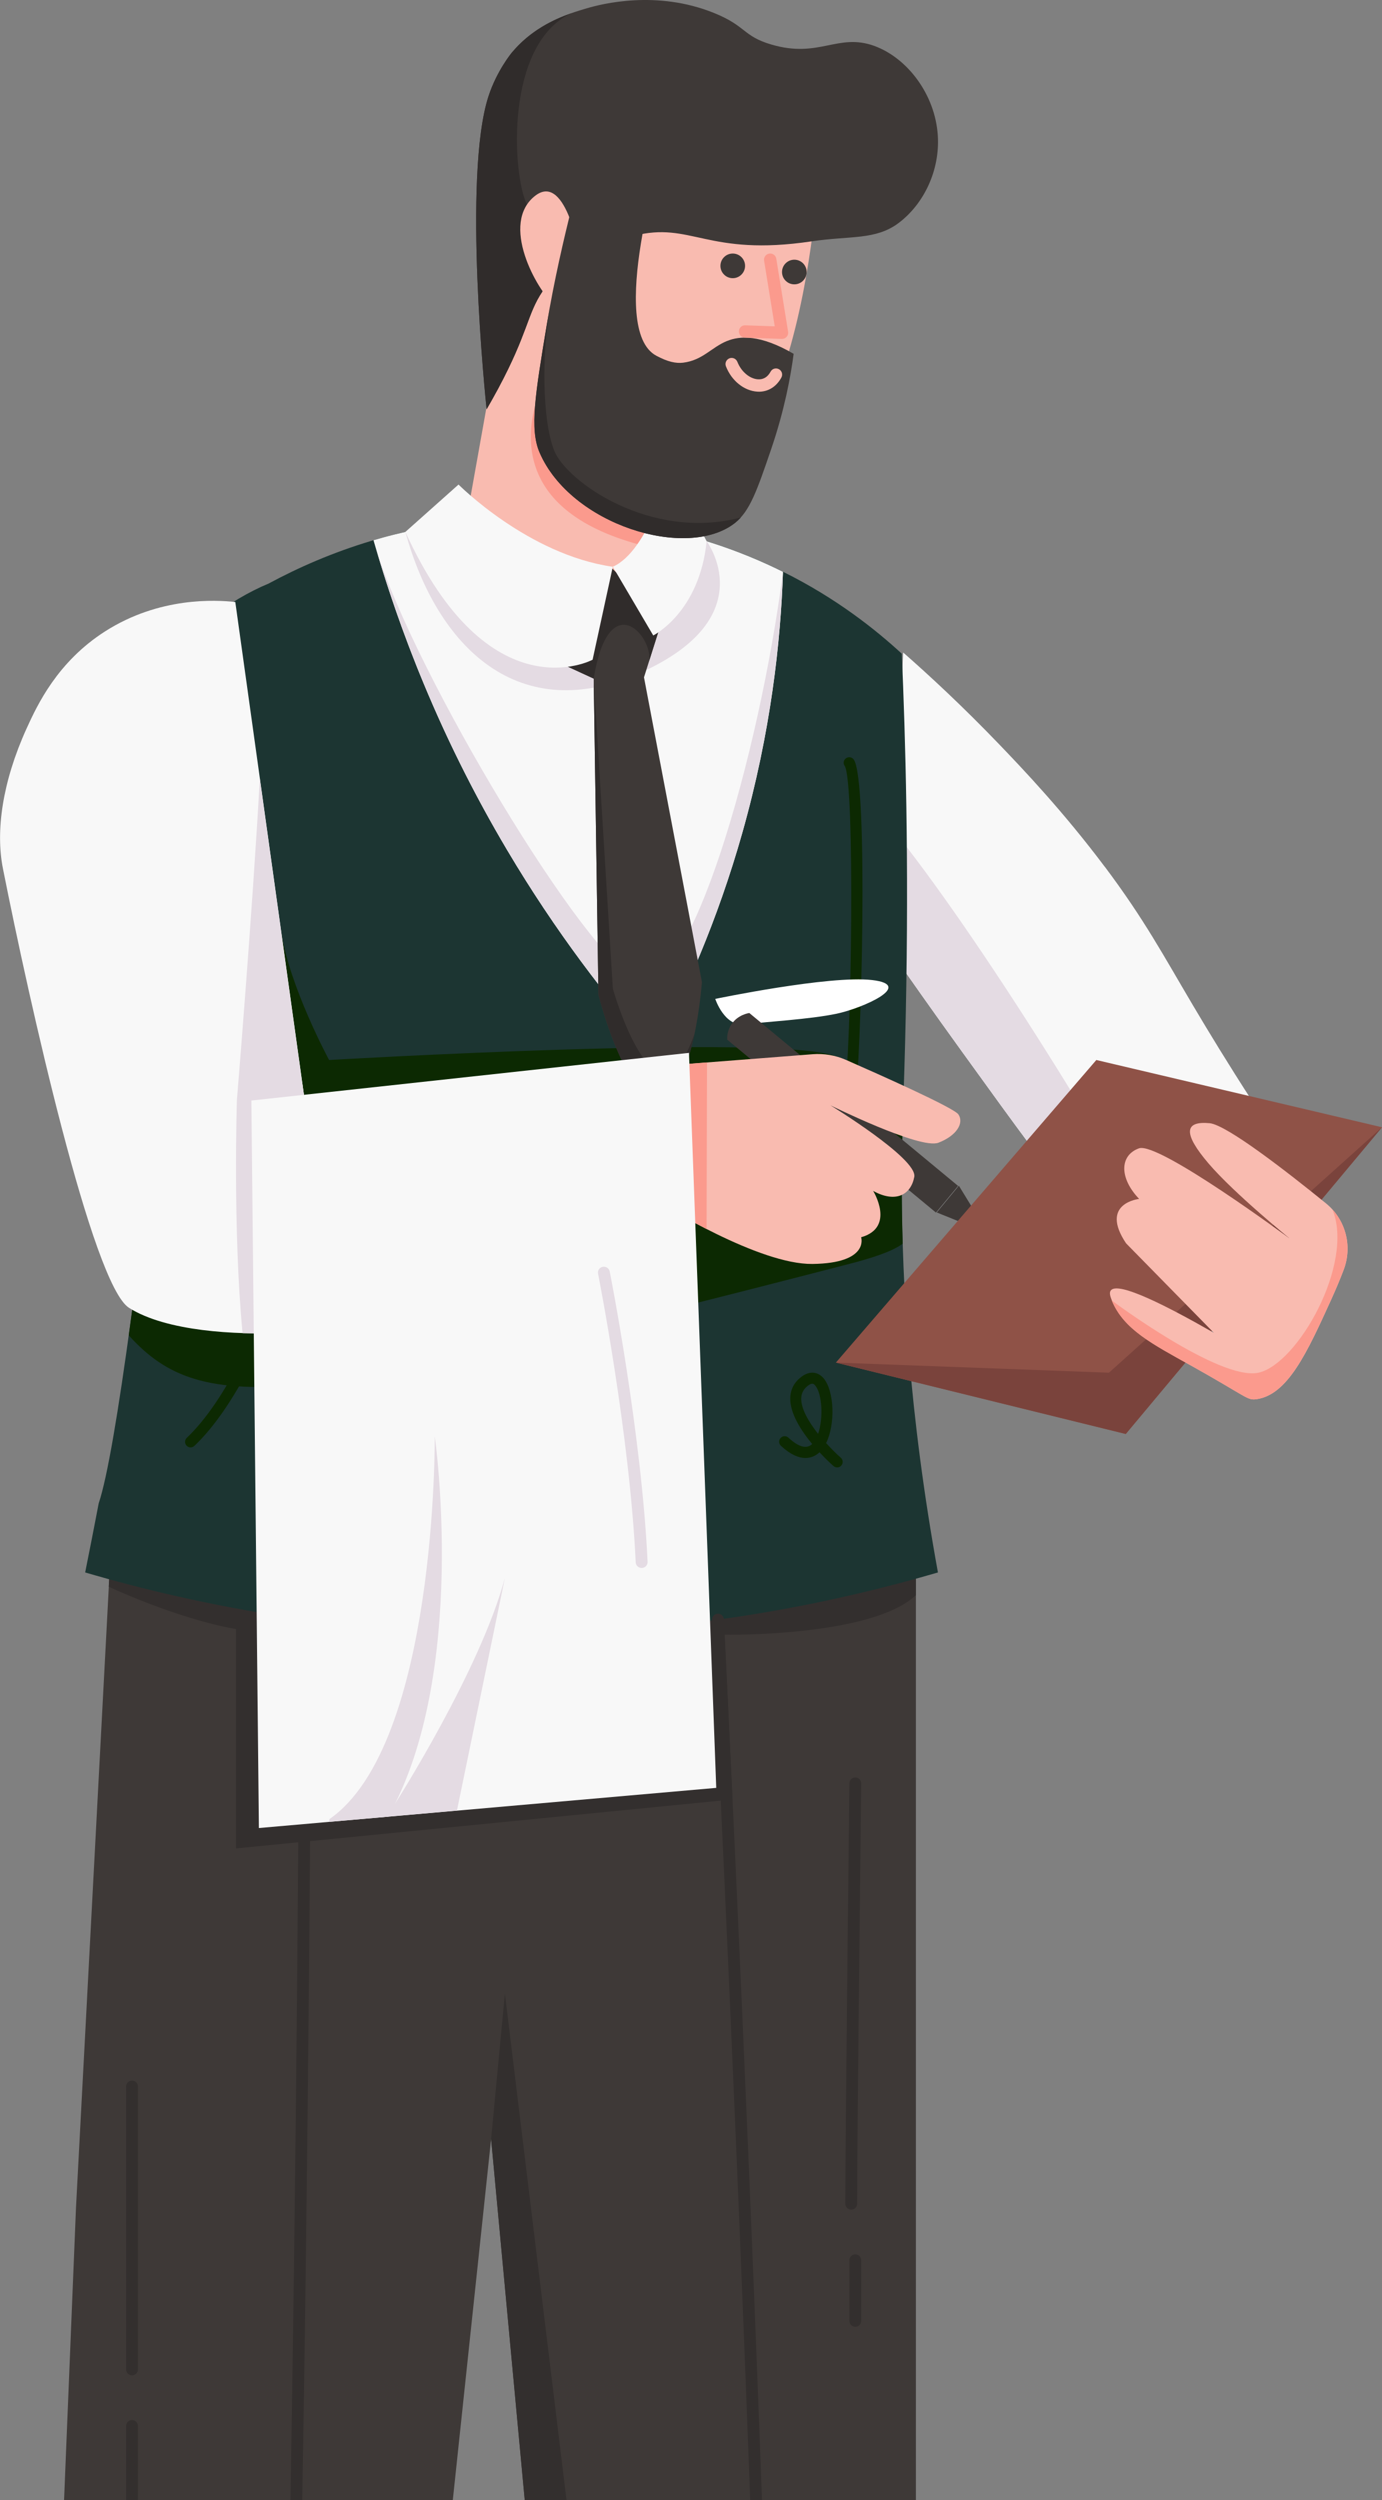 <svg width="464" height="839" viewBox="0 0 464 839" fill="none" xmlns="http://www.w3.org/2000/svg">
<rect x="0" y="0" width="464" height="839" fill="#808080" stroke="none"/>
<g clip-path="url(#clip0_211_43)">
<path d="M370.919 290.857C356.921 272.212 343.338 257.97 335.667 249.971C323.241 237.031 312.014 226.654 303.227 218.944C301.821 252.306 300.415 285.69 298.989 319.052C304.695 327.258 312.903 338.958 322.972 352.89C342.738 380.258 352.621 393.942 362.462 405.063C374.186 418.333 392.215 435.883 418.886 452.998C428.769 438.901 438.631 424.803 448.493 410.706C426.887 380.547 411.133 355.288 400.547 337.387C390.498 320.416 384.213 308.551 370.939 290.857H370.919Z" fill="#F8F8F8"/>
<path d="M304.447 284.325L300.167 290.961C299.774 300.324 299.381 309.688 298.989 319.031C304.695 327.238 312.903 338.937 322.972 352.869C342.738 380.237 352.621 393.921 362.462 405.042C371.622 415.419 384.668 428.4 402.656 441.753C382.518 401.632 336.349 325.646 304.468 284.305L304.447 284.325Z" fill="#E4DBE3"/>
<path d="M25.514 740.837L7.691 1177.55H121.138L145.452 900.87L164.887 717.79L182.71 909.014L184.343 1177.55H307.507V930.718V515.692L38.498 495.352L25.514 740.837Z" fill="#3E3937"/>
<path d="M221.786 509.223L38.126 502.112L36.513 532.456C36.513 532.456 59.256 543.164 79.229 546.657V620.266L245.935 603.832L243.289 548.559C243.289 548.559 292.476 549.386 307.486 535.309V515.713L221.786 509.223Z" fill="#332F2E"/>
<path d="M304.116 340.074C305.191 288.646 303.992 247.015 302.772 219.357C294.213 211.482 281.001 200.836 262.931 191.886C261.339 191.08 259.685 190.294 258.01 189.53C223.172 173.592 192.344 173.53 177.892 173.675C151.593 173.965 131.972 179.339 125.418 181.282C125.294 181.323 125.17 181.365 125.046 181.385C111.565 185.395 99.945 190.563 90.207 195.813C83.529 198.583 76.561 202.717 69.945 207.823C69.739 210.097 44.886 469.762 33.143 504.448C31.654 512.282 30.124 520.013 28.594 527.661C66.182 538.658 120.993 550.047 187.382 548.001C238.968 546.409 282.386 537.19 314.909 527.661C305.129 474.041 302.917 430.364 302.772 399.751C302.69 379.328 303.537 368.414 304.116 340.074Z" fill="#1C3532"/>
<path d="M196.252 207.823H222.034L205.763 190.191C202.599 196.061 199.436 201.953 196.273 207.823H196.252Z" fill="white"/>
<path d="M207.21 188.847C206.776 188.372 206.156 188.144 205.494 188.227C204.853 188.31 204.295 188.682 203.985 189.261L194.495 206.893C194.164 207.513 194.184 208.257 194.536 208.856C194.887 209.456 195.549 209.828 196.231 209.828H222.014C222.799 209.828 223.523 209.353 223.833 208.629C224.143 207.906 223.999 207.058 223.482 206.479L207.21 188.847ZM199.581 205.839L206.176 193.581L217.486 205.839H199.581Z" fill="#252362"/>
<path d="M283.999 254.477C283.172 255.097 283.006 256.234 283.627 257.061C287.018 262.642 286.108 349.893 283.296 371.018C283.151 372.031 283.875 372.961 284.888 373.106C284.971 373.106 285.053 373.106 285.136 373.106C286.046 373.106 286.852 372.424 286.976 371.493C289.271 354.275 291.608 261.505 286.625 254.849C286.004 254.022 284.847 253.857 284.02 254.456L283.999 254.477Z" fill="#0C2902"/>
<path d="M285.115 387.038C284.102 387.038 283.255 387.865 283.255 388.898V406.531C283.255 407.543 284.082 408.391 285.115 408.391C286.149 408.391 286.976 407.564 286.976 406.531V388.898C286.976 387.886 286.149 387.038 285.115 387.038Z" fill="#252362"/>
<path d="M109.187 381.664C108.195 381.436 107.203 382.036 106.954 383.048C106.768 383.793 89.132 457.401 62.709 482.495C61.965 483.198 61.944 484.376 62.647 485.12C63.019 485.513 63.495 485.699 63.991 485.699C64.446 485.699 64.9 485.534 65.273 485.182C92.502 459.323 109.849 386.976 110.573 383.896C110.8 382.904 110.201 381.912 109.187 381.664Z" fill="#0C2902"/>
<path d="M135.983 481.978C135.011 481.978 134.205 482.743 134.143 483.715C133.729 485.844 129.594 494.815 125.335 502.566C122.316 498.66 119.815 498.226 118.14 498.701C114.666 499.693 113.095 504.82 113.591 513.543C113.819 517.677 115.618 518.483 117.023 518.442C118.037 518.421 120.145 518.359 125.397 509.843C126.1 511.6 126.121 513.15 125.459 514.535C123.702 518.255 117.375 520.219 115.101 520.653C114.088 520.839 113.447 521.811 113.633 522.824C113.798 523.713 114.584 524.333 115.452 524.333C115.576 524.333 115.68 524.333 115.804 524.291C116.217 524.209 125.893 522.307 128.829 516.126C130.173 513.295 129.904 510.132 128.044 506.742C127.919 506.494 127.775 506.266 127.651 506.039C128.374 504.758 129.139 503.352 129.946 501.802C132.633 496.696 137.864 485.844 137.864 483.818C137.864 482.805 137.037 481.958 136.004 481.958L135.983 481.978ZM117.396 514.411C117.354 514.163 117.313 513.811 117.272 513.336C116.796 504.861 118.512 502.442 119.153 502.256C119.194 502.256 119.215 502.256 119.256 502.256C119.794 502.256 121.241 502.98 123.329 506.122C120.993 510.111 118.802 513.357 117.396 514.431V514.411ZM134.143 483.818C134.143 483.818 134.143 483.756 134.143 483.735C134.143 483.777 134.143 483.797 134.143 483.818Z" fill="#252362"/>
<path d="M277.341 484.294C280.567 477.824 280.071 466.703 276.535 462.527C274.55 460.192 271.759 459.985 269.092 461.99C266.693 463.788 265.432 466.145 265.329 469.018C265.143 474.144 268.926 480.035 272.689 484.562C270.849 486.34 268.161 485.617 264.709 482.433C263.964 481.73 262.786 481.792 262.083 482.537C261.38 483.281 261.442 484.459 262.186 485.162C268.844 491.301 273.124 489.213 275.15 487.332C277.61 489.999 279.636 491.776 279.864 491.962C280.215 492.273 280.649 492.417 281.084 492.417C281.601 492.417 282.117 492.211 282.469 491.776C283.151 491.012 283.069 489.833 282.304 489.172C281.104 488.118 279.285 486.361 277.362 484.252L277.341 484.294ZM274.674 481.152C271.573 477.224 268.885 472.718 269.009 469.163C269.071 467.447 269.836 466.062 271.304 464.946C271.924 464.491 272.379 464.326 272.71 464.326C273.186 464.326 273.454 464.636 273.703 464.925C276.06 467.716 276.494 475.922 274.674 481.152Z" fill="#0C2902"/>
<path d="M240.953 541.51C239.857 541.572 239.009 542.502 239.071 543.598C239.34 548.952 266.053 1080.97 256.004 1177.36C255.88 1178.46 256.687 1179.43 257.782 1179.55C257.844 1179.55 257.927 1179.55 257.989 1179.55C259.002 1179.55 259.85 1178.79 259.953 1177.77C270.022 1081.1 243.31 548.766 243.041 543.391C242.979 542.296 242.069 541.427 240.953 541.51Z" fill="#332F2E"/>
<path d="M102.53 541.489C101.434 541.489 100.545 542.378 100.545 543.474C100.545 548.393 99.139 1036.66 84.397 1177.34C84.273 1178.44 85.08 1179.41 86.176 1179.53C86.238 1179.53 86.32 1179.53 86.382 1179.53C87.395 1179.53 88.243 1178.77 88.347 1177.75C103.109 1036.88 104.494 548.393 104.515 543.474C104.515 542.378 103.626 541.489 102.53 541.489Z" fill="#332F2E"/>
<path d="M287.183 596.453H287.162C286.066 596.453 285.198 597.321 285.177 598.416C285.177 599.595 283.813 716.694 283.813 739.494C283.813 740.589 284.702 741.478 285.798 741.478C286.893 741.478 287.783 740.589 287.783 739.494C287.783 716.715 289.126 599.636 289.147 598.458C289.147 597.362 288.279 596.453 287.183 596.453Z" fill="#332F2E"/>
<path d="M287.162 756.485C286.066 756.485 285.177 757.374 285.177 758.47V778.81C285.177 779.905 286.066 780.794 287.162 780.794C288.258 780.794 289.147 779.905 289.147 778.81V758.47C289.147 757.374 288.258 756.485 287.162 756.485Z" fill="#332F2E"/>
<path d="M44.328 698.173C43.233 698.173 42.343 699.062 42.343 700.158V795.098C42.343 796.194 43.233 797.083 44.328 797.083C45.424 797.083 46.313 796.194 46.313 795.098V700.158C46.313 699.062 45.424 698.173 44.328 698.173Z" fill="#332F2E"/>
<path d="M44.328 812.089C43.233 812.089 42.343 812.978 42.343 814.074V842.558C42.343 843.653 43.233 844.542 44.328 844.542C45.424 844.542 46.313 843.653 46.313 842.558V814.074C46.313 812.978 45.424 812.089 44.328 812.089Z" fill="#332F2E"/>
<path d="M177.871 173.675C151.572 173.965 131.951 179.339 125.397 181.282C133.647 210.014 147.23 246.436 170.242 285.214C186.555 312.727 203.923 335.175 219.595 352.89C229.726 333.956 240.766 309.358 249.202 279.571C258.837 245.547 262.104 215.285 262.889 191.886C261.731 191.307 260.036 190.48 257.968 189.53C223.13 173.592 192.303 173.53 177.851 173.675H177.871Z" fill="#F8F8F8"/>
<path d="M136.107 178.491C146.776 217.352 174.357 244.162 215.356 225.6C256.356 207.037 237.252 181.612 237.252 181.612L136.107 178.491Z" fill="#E4DBE3"/>
<path d="M213.247 78.631C200.036 71.314 180.146 77.04 170.945 94.134C165.28 125.781 159.636 157.449 153.971 189.095C161.579 205.818 176.383 215.244 190.835 212.887C206.9 210.262 215.253 194.263 216.39 192.01C220.05 164.084 223.688 136.158 227.348 108.252C228.34 95.705 222.799 83.923 213.247 78.652V78.631Z" fill="#F9BBB0"/>
<path d="M202.062 60.855C202.062 60.855 167.927 157.49 219.76 164.973C271.614 172.435 275.336 49.692 275.336 49.692C275.336 49.692 205.101 4.238 202.041 60.855H202.062Z" fill="#F9BBB0"/>
<path d="M293.53 15.4C281.249 10.976 275.088 19.678 258.982 14.945C249.409 12.134 250.649 8.785 239.795 4.382C220.463 -3.452 202.083 1.302 196.996 2.79C190.98 4.568 180.063 7.793 171.814 17.694C171.814 17.694 166.831 23.668 164.019 32.267C155.273 59.056 163.026 134.07 163.378 137.336C164.288 135.765 165.611 133.45 167.141 130.618C177.396 111.539 176.92 105.482 182.213 97.669C192.179 82.972 210.766 79.665 212.792 79.148C232.062 74.166 237.376 86.238 272.483 80.988C285.508 79.045 294.006 80.636 301.739 74.807C310.278 68.358 315.591 57.072 314.867 45.538C314.02 31.667 304.571 19.389 293.51 15.4H293.53Z" fill="#3E3937"/>
<path d="M214.054 182.563C215.232 182.894 216.39 183.184 217.506 183.452C218.706 174.275 219.905 165.097 221.104 155.919L179.608 136.302C175.701 151.247 177.934 172.58 214.033 182.584L214.054 182.563Z" fill="#FB9A8D"/>
<path d="M191.869 4.423C185.852 6.532 178.058 10.191 171.814 17.694C171.814 17.694 166.831 23.668 164.019 32.267C155.273 59.056 163.026 134.07 163.378 137.336C164.288 135.765 165.611 133.45 167.141 130.618C177.396 111.539 176.92 105.482 182.213 97.669C182.379 97.442 182.544 97.235 182.71 97.007V92.336C182.71 92.336 181.903 78.879 176.92 68.668C171.938 58.456 169.498 14.8 191.848 4.423H191.869Z" fill="#302C2B"/>
<path d="M178.823 66.415C167.885 76.626 181.49 99.157 186.41 102.506C191.331 105.834 194.515 85.225 194.515 85.225C194.515 85.225 189.76 56.203 178.843 66.415H178.823Z" fill="#F9BBB0"/>
<path d="M190.711 223.76L213.95 234.447L222.427 207.658L205.494 190.728L190.711 223.76Z" fill="#3E3937"/>
<path d="M214.054 328.643C196.976 322.256 139.229 226.158 126.265 184.197C134.598 212.453 147.995 247.718 170.242 285.194C186.555 312.706 203.923 335.155 219.595 352.869C229.726 333.935 240.766 309.337 249.202 279.55C258.837 245.526 262.104 215.265 262.889 191.865C254.971 253.195 231.524 335.175 214.033 328.643H214.054Z" fill="#E4DBE3"/>
<path d="M94.404 312.644C97.154 331.041 110.49 355.701 110.49 355.701C110.49 355.701 261.545 346.854 280.65 354.461C299.754 362.068 246.018 371.535 246.018 371.535L89.504 381.622L94.404 312.665V312.644Z" fill="#0C2902"/>
<path d="M205.494 190.728L190.711 223.739L199.333 227.708C204.336 196.723 219.14 213.218 217.961 221.734L222.407 207.658L205.473 190.728H205.494Z" fill="#302C2B"/>
<path d="M199.333 227.708C199.87 263.097 200.387 298.464 200.925 333.852C206.404 354.337 214.426 369.406 221.042 369.096C227.824 368.786 233.695 352.353 235.68 329.615L215.563 223.864L199.333 227.708Z" fill="#3E3937"/>
<path d="M205.763 190.191L219.326 213.239C219.326 213.239 234.833 205.57 237.252 181.613L224.743 157.635C224.743 157.635 217.961 184.754 205.742 190.191H205.763Z" fill="#F8F8F8"/>
<path d="M136.107 178.491C164.143 240.028 198.961 221.383 198.961 221.383L205.742 190.191C177.251 186.119 153.95 162.596 153.95 162.596L136.107 178.491Z" fill="#F8F8F8"/>
<path d="M303.165 373.395L266.487 367.359L47.947 411.987C46.355 424.783 44.783 436.958 43.233 448.099C68.209 475.756 99.801 472.098 285.301 424.08C292.207 422.302 299.774 419.946 303.062 417.32C302.876 411.078 302.772 405.187 302.752 399.75C302.71 389.746 302.896 382.015 303.165 373.395Z" fill="#0C2902"/>
<path d="M244.116 114.412C238.802 116.583 235.949 120.882 229.354 121.709C226.976 121.998 224.205 121.44 220.36 119.373C203.778 110.526 222.407 50.85 222.407 50.85L197.141 50.437C197.141 50.437 188.437 79.603 183.557 109.038C179.691 132.313 177.768 143.971 181.138 151.826C191.579 176.114 230.615 188.145 246.742 175.494C251.786 171.525 254.185 164.559 258.94 150.648C263.385 137.625 265.453 126.401 266.466 118.732C255.239 112.201 248.354 112.676 244.095 114.433L244.116 114.412Z" fill="#3E3937"/>
<path d="M292.827 328.871C278.541 327.196 240.146 335.196 240.146 335.196C240.146 335.196 243.206 344.539 249.926 343.733C256.625 342.927 272.069 342.038 280.939 340.157C289.809 338.255 307.135 330.545 292.827 328.871Z" fill="white"/>
<path d="M221.042 369.096C225.921 368.868 230.325 360.269 233.158 346.978C220.339 383.379 205.763 331.765 205.763 331.765L199.333 227.708C199.87 263.096 200.387 298.464 200.925 333.852C206.404 354.337 214.426 369.406 221.042 369.096Z" fill="#302C2B"/>
<path d="M245.646 343.609C244.137 345.8 244.116 348.074 244.157 348.88L314.247 406.903L321.67 397.952C298.306 378.604 274.943 359.277 251.58 339.929C250.98 340.033 247.734 340.612 245.667 343.609H245.646Z" fill="#3E3937"/>
<path d="M314.516 406.861L331.677 413.786L321.939 397.89L314.516 406.861Z" fill="#3E3937"/>
<path d="M223.44 357.603C218.065 358.12 212.689 358.657 207.334 359.174C162.489 362.812 92.316 368.517 102.096 367.711C94.404 312.479 86.692 257.247 79.001 202.015C72.488 201.312 53.591 200.175 35.272 211.874C19.311 222.086 12.571 236.431 8.911 244.493C0.765 262.435 -1.509 278.889 0.972 291.395C9.738 335.589 31.013 431.066 43.315 438.859C55.803 446.776 79.249 447.975 94.859 447.252C115.328 446.321 148.988 441.609 189.202 420.09C189.202 420.152 189.202 420.235 189.222 420.297C189.905 419.863 190.566 419.408 191.249 418.974C200.098 414.137 209.236 408.515 218.644 401.921C218.644 401.879 218.644 401.859 218.644 401.817C223.13 404.649 223.42 357.561 223.42 357.561L223.44 357.603Z" fill="#F8F8F8"/>
<path d="M102.075 367.711C97.134 332.24 92.192 296.769 87.23 261.298C84.749 306.257 79.539 369.116 79.539 369.116L111.71 373.127L111.069 367.008C103.109 367.649 99.263 367.959 102.075 367.731V367.711Z" fill="#E4DBE3"/>
<path d="M153.412 363.535C122.027 366.078 95.872 368.207 102.075 367.69C101.868 366.161 101.641 364.631 101.434 363.101L79.539 369.096C79.539 369.096 78.133 412.794 81.441 447.355C86.217 447.52 90.807 447.458 94.859 447.272C103.915 446.859 115.555 445.701 129.181 442.683L153.412 363.515V363.535Z" fill="#E4DBE3"/>
<path d="M289.147 415.171C300.746 411.863 293.158 399.626 293.158 399.626C300.622 403.761 305.812 401.032 306.969 394.913C308.107 388.795 278.789 370.894 278.789 370.894C278.789 370.894 308.934 385.798 315.054 383.462C321.174 381.126 323.758 376.847 321.773 373.953C320.243 371.7 295.184 360.559 283.978 355.639C280.484 354.11 276.659 353.469 272.855 353.758L223.42 357.603C222.469 357.706 221.497 357.789 220.546 357.892L218.623 401.983C218.623 401.983 218.623 401.921 218.623 401.879C223.11 404.711 254.929 424.349 272.772 424.142C292 423.894 289.126 415.191 289.126 415.191L289.147 415.171Z" fill="#F9BBB0"/>
<path d="M220.546 357.872L218.623 401.962C218.623 401.962 218.623 401.9 218.623 401.859C220.628 403.12 228.03 407.709 237.231 412.401L237.376 356.507L223.399 357.603C222.448 357.706 221.476 357.789 220.525 357.892L220.546 357.872Z" fill="#FB9A8D"/>
<path d="M84.397 369.303L86.92 613.423C138.112 608.938 189.284 604.432 240.477 599.946C237.417 517.739 234.357 435.511 231.318 353.303L84.397 369.303Z" fill="#F8F8F8"/>
<path d="M202.351 425.093C201.276 425.299 200.573 426.354 200.801 427.428C200.904 427.966 211.428 481.214 213.433 524.25C213.475 525.304 214.364 526.152 215.418 526.152C215.439 526.152 215.48 526.152 215.522 526.152C216.617 526.11 217.465 525.18 217.424 524.085C215.398 480.759 204.832 427.201 204.708 426.664C204.502 425.589 203.426 424.886 202.372 425.113L202.351 425.093Z" fill="#E4DBE3"/>
<path d="M280.649 457.236L377.969 481.193L464 378.274L368.086 355.701L280.649 457.236Z" fill="#8F5247"/>
<path d="M464 378.274L372.325 460.626L280.649 457.236L377.969 481.193L464 378.274Z" fill="#7A433C"/>
<path d="M406.15 376.909C397.57 376.103 397.156 380.382 405.86 390.531C414.565 400.66 433.131 415.708 433.131 415.708C433.131 415.708 388.927 382.966 382.394 385.343C375.84 387.72 375.798 395.368 382.456 402.314C382.456 402.314 369.017 403.719 378.073 417.217L407.556 447.252C392.132 438.425 375.385 429.826 372.945 433.03C372.407 433.733 372.676 434.87 373.296 436.379C377.266 446.136 387.108 451.097 399.885 458.228C418.803 468.811 418.721 469.928 421.781 469.535C432.387 468.109 438.9 453.804 447.046 435.883C448.597 432.472 449.961 429.206 451.119 426.147C454.179 418.168 451.801 409.156 445.165 403.781C432.408 393.425 411.898 377.447 406.129 376.909H406.15Z" fill="#F9BBB0"/>
<path d="M266.694 95.416C268.977 95.416 270.829 93.565 270.829 91.282C270.829 88.998 268.977 87.147 266.694 87.147C264.41 87.147 262.558 88.998 262.558 91.282C262.558 93.565 264.41 95.416 266.694 95.416Z" fill="#3E3937"/>
<path d="M246.018 93.349C248.302 93.349 250.153 91.498 250.153 89.215C250.153 86.931 248.302 85.081 246.018 85.081C243.734 85.081 241.883 86.931 241.883 89.215C241.883 91.498 243.734 93.349 246.018 93.349Z" fill="#3E3937"/>
<path d="M255.673 131.403C255.219 131.445 254.743 131.465 254.268 131.424C249.822 131.155 245.584 127.745 243.723 122.908C243.31 121.854 243.847 120.655 244.902 120.241C245.956 119.828 247.155 120.365 247.569 121.419C248.851 124.706 251.704 127.125 254.516 127.29C256.314 127.393 257.762 126.504 258.713 124.727C259.25 123.714 260.491 123.342 261.504 123.879C262.517 124.417 262.889 125.678 262.352 126.67C260.863 129.44 258.485 131.114 255.653 131.403H255.673Z" fill="#F9BBB0"/>
<path d="M262.558 113.73C262.558 113.73 262.517 113.73 262.476 113.73L250.07 113.296C248.933 113.255 248.044 112.304 248.086 111.146C248.127 110.009 249.037 109.12 250.236 109.162L260.119 109.513L256.542 87.478C256.356 86.341 257.121 85.287 258.258 85.101C259.395 84.915 260.45 85.68 260.636 86.817L264.605 111.332C264.709 111.952 264.523 112.572 264.109 113.027C263.716 113.482 263.158 113.73 262.558 113.73Z" fill="#FB9A8D"/>
<path d="M246.762 175.494C247.465 174.936 248.106 174.336 248.727 173.654C218.334 181.613 190.215 161.562 186.08 151.227C181.945 140.891 181.945 118.195 184.653 102.919C184.281 104.945 183.929 106.991 183.578 109.038C179.712 132.313 177.789 143.971 181.159 151.826C191.6 176.114 230.635 188.144 246.762 175.494Z" fill="#302C2B"/>
<path d="M130.359 609.599C157.361 561.54 145.969 481.979 145.969 481.979C145.969 481.979 146.776 585.311 110.614 610.426C110.614 610.426 110.552 610.757 110.49 611.356C117.106 610.778 123.743 610.199 130.359 609.62V609.599Z" fill="#E4DBE3"/>
<path d="M153.412 607.574L169.519 529.48C161.248 560.486 132.675 605.196 132.675 605.196L127.361 609.847C136.045 609.083 144.729 608.318 153.392 607.553L153.412 607.574Z" fill="#E4DBE3"/>
<path d="M399.865 458.228C418.783 468.811 418.7 469.927 421.76 469.535C432.366 468.108 438.879 453.804 447.025 435.883C448.576 432.472 449.941 429.206 451.119 426.147C453.807 419.119 452.298 411.285 447.356 405.848C454.841 424.08 435.55 457.918 422.442 460.646C409.334 463.354 373.276 436.399 373.276 436.399C377.245 446.156 387.087 451.117 399.865 458.248V458.228Z" fill="#FB9A8D"/>
<path d="M164.887 717.79L182.71 909.015L184.343 1177.55H194.681L198.175 904.446L169.519 668.966L164.887 717.79Z" fill="#332F2E"/>
</g>
<defs>
<clipPath id="clip0_211_43">
<rect width="464" height="1263" fill="white"/>
</clipPath>
</defs>
</svg>
